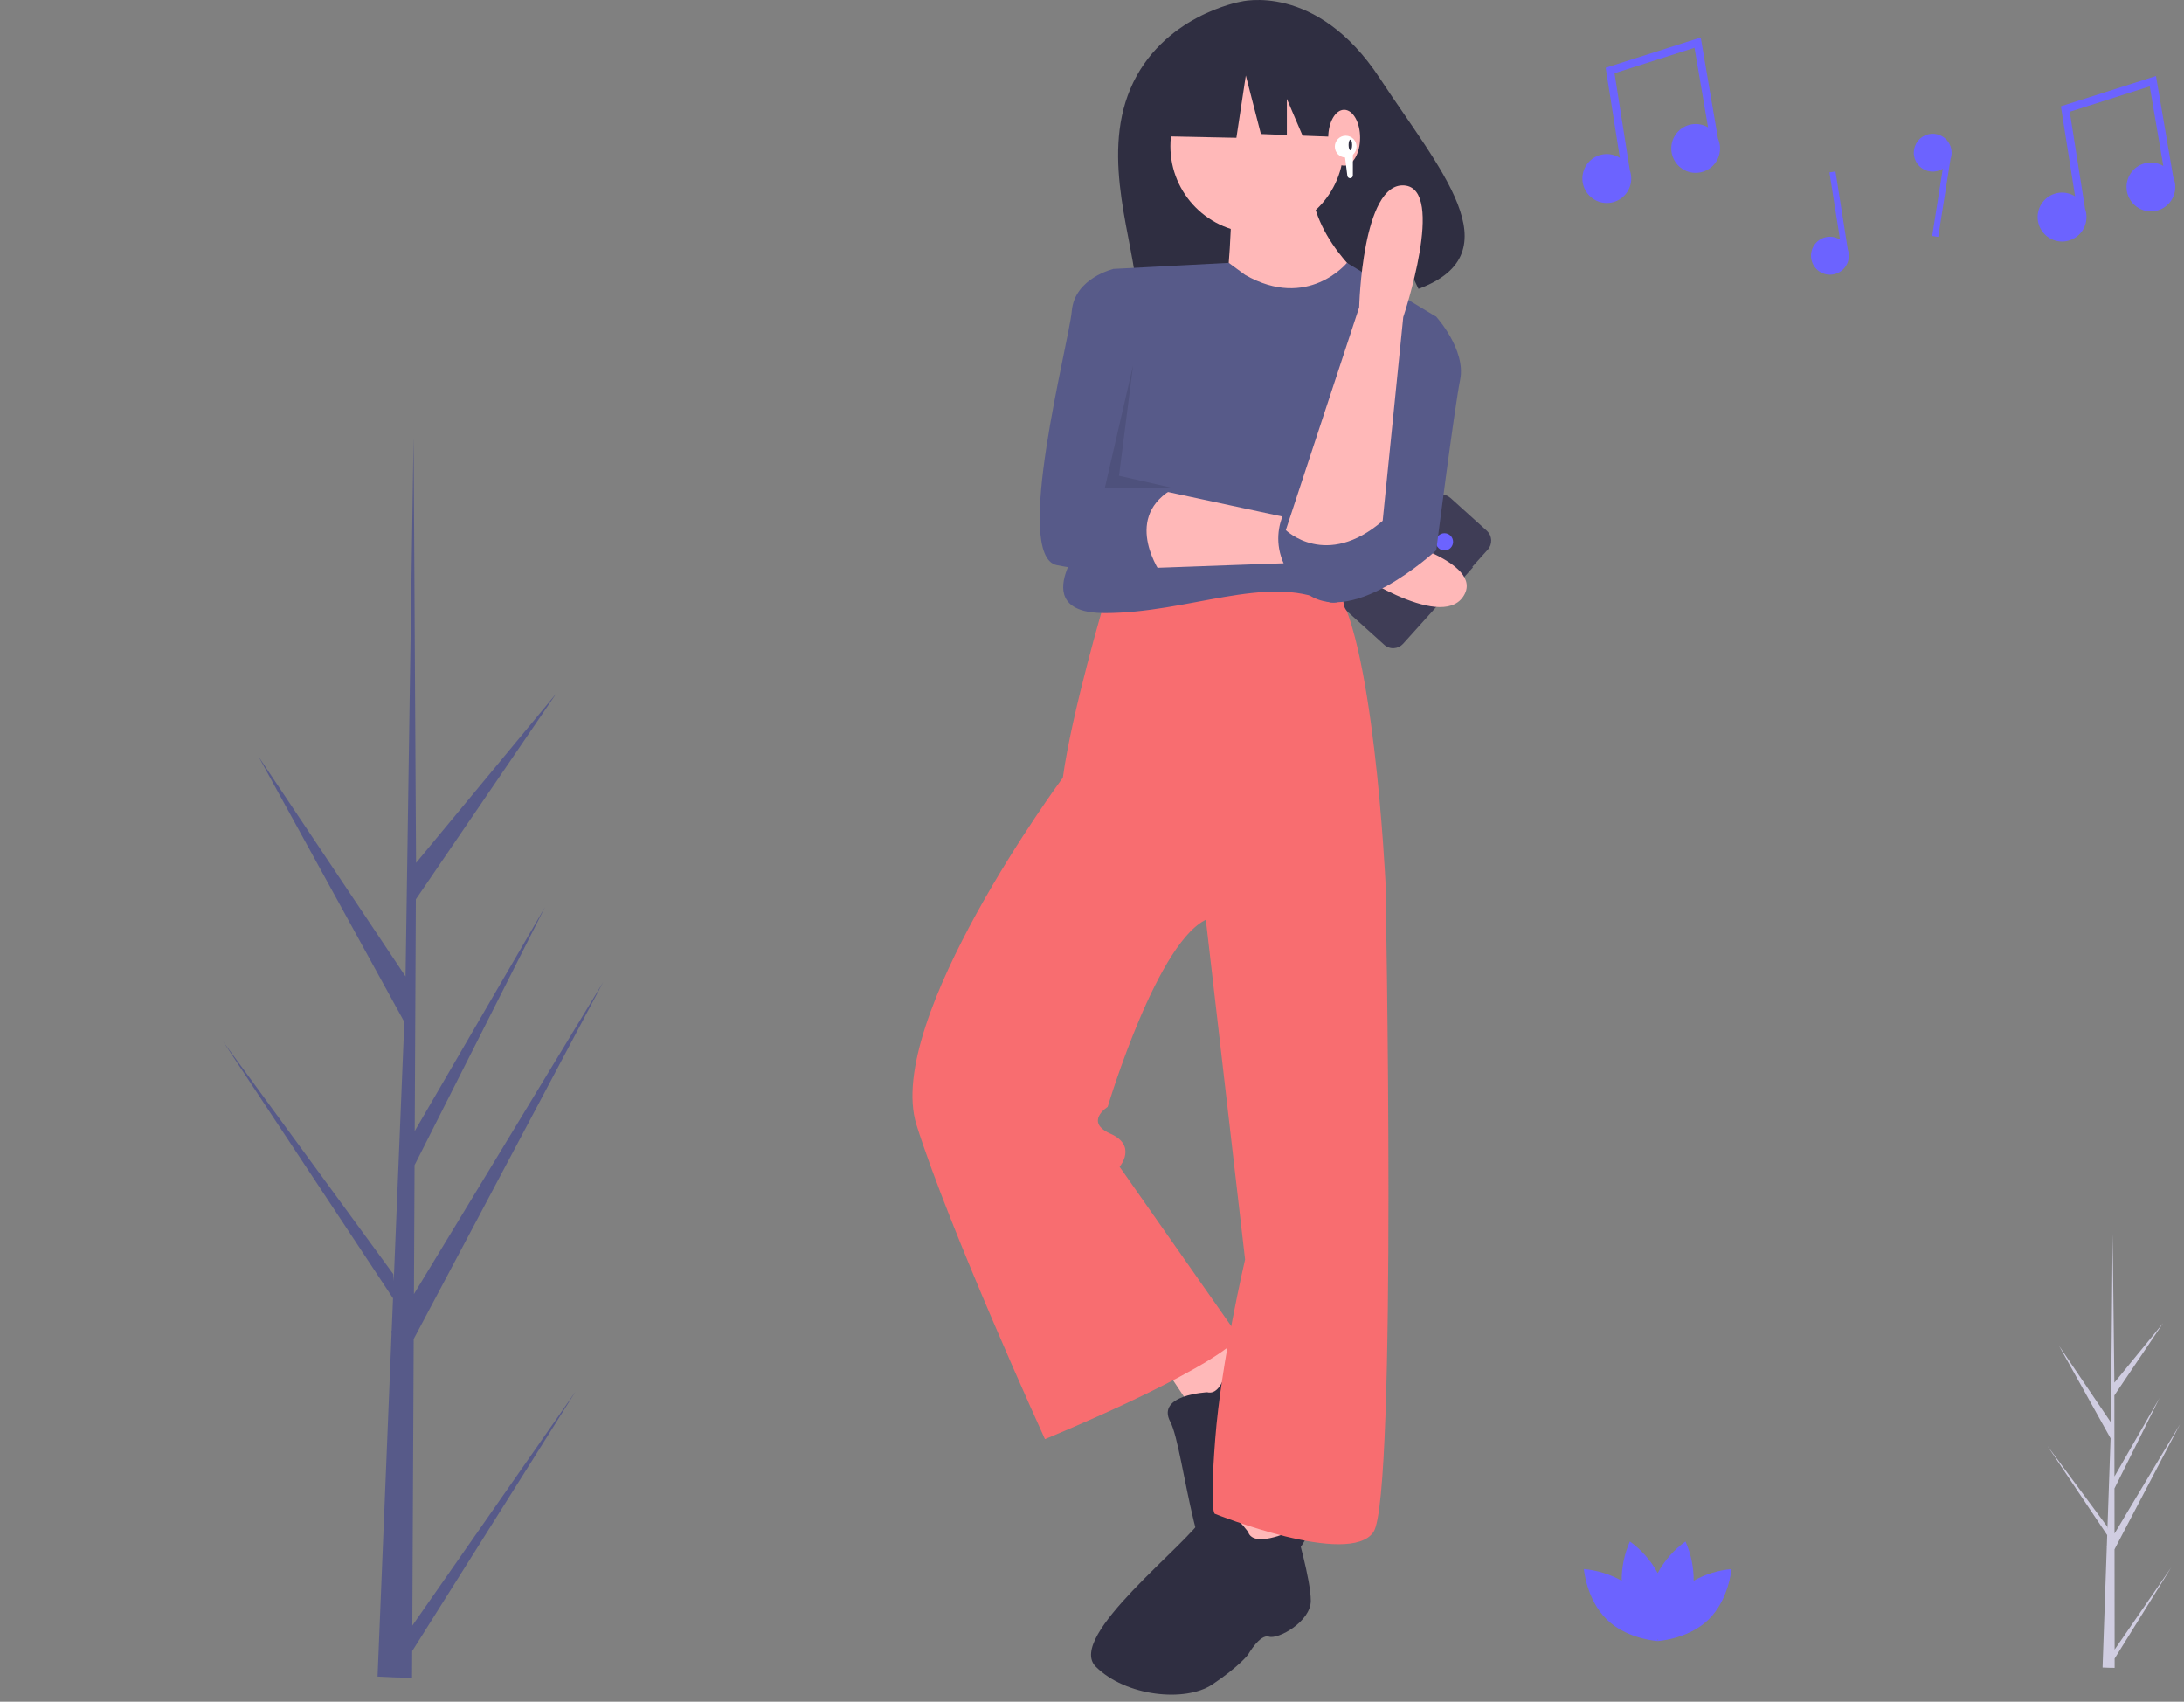 <svg width="86" height="67" viewBox="0 0 86 67" fill="none" xmlns="http://www.w3.org/2000/svg">
<rect x="0" y="0" width="86" height="67" fill="#808080" stroke="none"/>
<path d="M83.268 64.948L85.5 61.708L83.268 65.3L83.268 65.667C83.108 65.667 82.95 65.662 82.793 65.654L82.958 60.929L82.956 60.893L82.96 60.886L82.975 60.44L80.616 56.918L82.977 60.105L82.984 60.2L83.109 56.63L81.078 52.984L83.122 56.003L83.189 48.606L83.19 48.581L83.19 48.606L83.258 54.437L85.177 52.092L83.258 54.939L83.261 58.133L85.038 55.038L83.262 58.603L83.264 60.379L85.846 56.068L83.264 60.999L83.268 64.948Z" fill="#D0CDE1"/>
<path d="M16.236 64.003L22.667 54.782L16.231 65.007L16.225 66.058C15.768 66.053 15.315 66.037 14.867 66.01L15.418 52.516L15.411 52.412L15.423 52.392L15.476 51.117L8.792 41.015L15.485 50.162L15.504 50.432L15.921 40.237L10.179 29.785L15.969 38.445L16.284 17.313L16.285 17.243L16.286 17.312L16.383 33.973L21.904 27.305L16.375 35.408L16.33 44.533L21.459 35.718L16.324 45.875L16.3 50.949L23.748 38.675L16.29 52.719L16.236 64.003Z" fill="#575A89"/>
<path d="M66.692 62.236C66.696 61.704 66.586 61.177 66.37 60.69C65.915 61.017 65.541 61.442 65.275 61.935C65.008 61.442 64.634 61.017 64.18 60.69C63.963 61.177 63.853 61.704 63.858 62.236C63.399 61.98 62.892 61.823 62.369 61.777C62.369 61.777 62.467 62.98 63.27 63.762C63.983 64.458 65.013 64.587 65.233 64.607L65.239 64.611L65.24 64.608C65.263 64.61 65.275 64.61 65.275 64.61C65.275 64.61 65.273 64.588 65.268 64.546C65.27 64.541 65.272 64.536 65.275 64.53C65.277 64.536 65.28 64.541 65.282 64.546C65.277 64.588 65.275 64.61 65.275 64.61C65.275 64.61 65.287 64.61 65.309 64.608L65.311 64.611L65.317 64.607C65.537 64.587 66.567 64.458 67.28 63.762C68.082 62.98 68.18 61.777 68.18 61.777C67.657 61.823 67.15 61.98 66.692 62.236Z" fill="#6C63FF"/>
<path d="M67.643 5.442L67.647 5.441L66.97 1.476L63.226 2.667L63.786 6.214C63.593 6.092 63.363 6.043 63.137 6.075C62.911 6.107 62.704 6.218 62.552 6.389C62.401 6.56 62.315 6.78 62.31 7.008C62.305 7.237 62.382 7.46 62.526 7.637C62.67 7.815 62.872 7.935 63.096 7.977C63.321 8.018 63.553 7.979 63.751 7.865C63.949 7.751 64.1 7.57 64.177 7.355C64.255 7.14 64.253 6.904 64.173 6.69L64.176 6.69L63.575 2.883L66.724 1.881L67.259 5.016C67.062 4.899 66.829 4.857 66.603 4.897C66.377 4.937 66.172 5.057 66.027 5.235C65.882 5.413 65.805 5.637 65.811 5.867C65.816 6.097 65.904 6.317 66.057 6.488C66.211 6.659 66.421 6.769 66.648 6.798C66.876 6.827 67.107 6.774 67.298 6.647C67.49 6.521 67.63 6.33 67.694 6.109C67.757 5.888 67.739 5.651 67.643 5.442Z" fill="#6C63FF"/>
<path d="M85.569 6.96L85.574 6.959L84.897 2.993L81.152 4.185L81.712 7.732C81.519 7.61 81.289 7.56 81.063 7.592C80.837 7.624 80.63 7.736 80.478 7.907C80.327 8.078 80.241 8.297 80.236 8.526C80.231 8.755 80.308 8.977 80.452 9.155C80.596 9.332 80.798 9.453 81.023 9.494C81.247 9.536 81.479 9.496 81.677 9.382C81.875 9.269 82.026 9.088 82.103 8.873C82.181 8.658 82.179 8.422 82.099 8.208L82.102 8.207L81.501 4.401L84.65 3.399L85.185 6.534C84.988 6.416 84.755 6.374 84.529 6.414C84.303 6.454 84.099 6.574 83.953 6.752C83.808 6.93 83.731 7.155 83.737 7.385C83.742 7.614 83.83 7.835 83.984 8.005C84.137 8.176 84.347 8.286 84.575 8.315C84.802 8.345 85.033 8.291 85.225 8.165C85.416 8.038 85.556 7.847 85.62 7.626C85.683 7.405 85.665 7.169 85.569 6.96Z" fill="#6C63FF"/>
<path d="M72.756 9.805L72.759 9.805L72.277 6.751L72.038 6.788L72.457 9.436C72.307 9.341 72.129 9.303 71.953 9.328C71.778 9.353 71.617 9.439 71.5 9.572C71.382 9.704 71.316 9.875 71.312 10.052C71.308 10.229 71.368 10.402 71.479 10.54C71.591 10.677 71.748 10.77 71.922 10.803C72.096 10.835 72.276 10.804 72.429 10.716C72.583 10.628 72.7 10.488 72.76 10.321C72.82 10.154 72.819 9.971 72.756 9.805Z" fill="#6C63FF"/>
<path d="M76.849 6.013C76.85 5.848 76.795 5.687 76.694 5.556C76.593 5.425 76.451 5.331 76.291 5.29C76.131 5.248 75.962 5.261 75.81 5.326C75.659 5.392 75.533 5.506 75.453 5.651C75.373 5.796 75.343 5.963 75.369 6.127C75.394 6.29 75.473 6.441 75.593 6.554C75.713 6.668 75.868 6.738 76.032 6.754C76.197 6.77 76.362 6.731 76.502 6.643L76.084 9.29L76.322 9.328L76.804 6.274L76.802 6.274C76.833 6.19 76.849 6.102 76.849 6.013Z" fill="#6C63FF"/>
<path d="M45.852 53.833L47.264 55.954L49.381 54.304L47.969 52.536L45.852 53.833Z" fill="#FFB8B8"/>
<path d="M47.536 54.816C47.536 54.816 45.514 54.91 46.084 55.98C46.654 57.051 47.099 63.091 48.725 62.741C50.352 62.391 51.826 60.54 51.808 59.265C51.79 57.991 51.587 57.438 51.587 57.438C51.587 57.438 51.151 56.594 51.441 56.361C51.731 56.129 51.841 54.656 51.149 54.209C50.458 53.761 48.459 53.168 48.459 53.168C48.459 53.168 48.257 55.001 47.536 54.816Z" fill="#2F2E41"/>
<path d="M48.557 58.782L48.087 61.374L50.557 61.61V59.607L48.557 58.782Z" fill="#FFB8B8"/>
<path d="M43.499 23.666C43.499 23.666 42.205 28.026 41.852 30.619C41.852 30.619 34.795 40.163 36.089 44.288C37.383 48.412 41.147 56.661 41.147 56.661C41.147 56.661 47.499 54.068 48.793 52.654L44.087 45.938C44.087 45.938 44.793 45.113 43.735 44.641C42.676 44.17 43.617 43.581 43.617 43.581C43.617 43.581 45.617 36.864 47.616 36.157L54.557 34.743C54.557 34.743 54.086 24.727 52.439 22.959C52.439 22.959 44.205 23.077 43.499 23.666Z" fill="#F86D70"/>
<path d="M49.146 60.314C49.146 60.314 47.969 58.664 47.381 59.724C46.793 60.785 41.97 64.438 43.146 65.616C44.323 66.795 46.675 67.03 47.734 66.323C48.793 65.616 49.146 65.145 49.146 65.145C49.146 65.145 49.616 64.32 49.969 64.438C50.322 64.556 51.616 63.849 51.616 63.024C51.616 62.199 51.028 60.196 51.028 60.196C51.028 60.196 49.381 61.021 49.146 60.314Z" fill="#2F2E41"/>
<path d="M47.381 35.332L49.028 49.59C49.028 49.59 48.087 53.597 47.852 56.661C47.616 59.724 47.852 59.607 47.852 59.607C47.852 59.607 53.145 61.728 54.086 60.314C55.027 58.9 54.557 34.743 54.557 34.743L51.733 32.151L47.381 35.332Z" fill="#F86D70"/>
<path d="M44.509 3.501C45.731 0.615 48.839 0.07 48.839 0.07C48.839 0.07 51.832 -0.73 54.332 3.08C56.662 6.63 59.666 9.957 55.856 11.374L54.849 9.257L54.729 11.694C54.175 11.809 53.615 11.894 53.051 11.949C48.825 12.379 44.841 13.094 44.767 11.564C44.669 9.53 43.334 6.279 44.509 3.501Z" fill="#2F2E41"/>
<path d="M49.498 9.173C51.383 9.173 52.91 7.643 52.91 5.755C52.91 3.868 51.383 2.338 49.498 2.338C47.614 2.338 46.087 3.868 46.087 5.755C46.087 7.643 47.614 9.173 49.498 9.173Z" fill="#FFB8B8"/>
<path d="M48.499 7.935C48.499 7.935 48.44 11.411 48.087 12.236C47.734 13.061 54.38 11.588 54.38 11.588C54.38 11.588 52.028 9.938 51.675 7.7L48.499 7.935Z" fill="#FFB8B8"/>
<path d="M49.028 10.822L48.386 10.349L43.852 10.587L42.911 20.956C42.911 20.956 40.206 24.138 43.499 24.138C46.793 24.138 49.851 22.606 52.204 23.666C54.557 24.727 56.556 12.472 56.556 12.472L53.039 10.349C53.039 10.349 51.498 12.236 49.028 10.822Z" fill="#575A89"/>
<path d="M45.146 19.189L51.733 20.603V22.134L45.146 22.37C45.146 22.37 44.44 19.66 45.146 19.189Z" fill="#FFB8B8"/>
<path d="M45.146 11.176L43.852 10.587C43.852 10.587 42.323 10.94 42.205 12.236C42.088 13.533 39.853 21.899 41.617 22.252C43.382 22.606 45.734 22.606 45.734 22.606C45.734 22.606 44.205 20.485 46.087 19.306L44.676 18.599C44.676 18.599 43.264 15.418 44.205 13.768C45.146 12.118 45.146 11.176 45.146 11.176Z" fill="#575A89"/>
<path d="M45.2 2.453L48.315 0.818L52.617 1.487L53.508 5.425L51.292 5.34L50.673 3.893V5.316L49.651 5.276L49.057 2.973L48.686 5.425L45.052 5.351L45.2 2.453Z" fill="#2F2E41"/>
<path d="M52.929 6.522C53.276 6.522 53.557 6.029 53.557 5.422C53.557 4.815 53.276 4.322 52.929 4.322C52.583 4.322 52.302 4.815 52.302 5.422C52.302 6.029 52.583 6.522 52.929 6.522Z" fill="#FFB8B8"/>
<path d="M52.99 6.201C53.226 6.201 53.418 6.009 53.418 5.772C53.418 5.535 53.226 5.343 52.99 5.343C52.753 5.343 52.562 5.535 52.562 5.772C52.562 6.009 52.753 6.201 52.99 6.201Z" fill="white"/>
<path d="M53.173 5.916C53.212 5.916 53.243 5.823 53.243 5.707C53.243 5.592 53.212 5.498 53.173 5.498C53.135 5.498 53.104 5.592 53.104 5.707C53.104 5.823 53.135 5.916 53.173 5.916Z" fill="#2F2E41"/>
<path d="M53.162 7.017C53.133 7.017 53.105 7.005 53.085 6.985C53.064 6.964 53.053 6.936 53.053 6.907L52.943 6.029H53.272V6.907C53.272 6.921 53.269 6.936 53.264 6.949C53.258 6.962 53.25 6.974 53.24 6.985C53.23 6.995 53.218 7.003 53.204 7.008C53.191 7.014 53.177 7.017 53.162 7.017Z" fill="white"/>
<path opacity="0.1" d="M44.62 14.373L43.509 19.195H46.101L44.064 18.731L44.62 14.373Z" fill="black"/>
<path d="M58.001 22.338L57.976 22.316L58.584 21.64C58.631 21.589 58.666 21.529 58.689 21.464C58.712 21.398 58.722 21.329 58.719 21.26C58.715 21.191 58.698 21.124 58.669 21.061C58.639 20.999 58.597 20.943 58.546 20.896L57.117 19.606C57.065 19.56 57.005 19.524 56.94 19.501C56.875 19.478 56.806 19.468 56.737 19.471C56.669 19.475 56.601 19.492 56.539 19.522C56.476 19.552 56.42 19.593 56.374 19.645L53.039 23.352C52.992 23.404 52.957 23.464 52.934 23.529C52.911 23.594 52.901 23.663 52.904 23.732C52.908 23.801 52.925 23.869 52.955 23.931C52.984 23.994 53.026 24.05 53.077 24.096L54.507 25.386C54.558 25.433 54.618 25.468 54.683 25.491C54.748 25.515 54.817 25.525 54.886 25.521C54.955 25.517 55.022 25.5 55.084 25.471C55.147 25.441 55.203 25.399 55.249 25.348L57.544 22.797L57.568 22.819L58.001 22.338Z" fill="#3F3D56"/>
<path d="M56.88 21.673C57.067 21.673 57.218 21.521 57.218 21.334C57.218 21.146 57.067 20.994 56.88 20.994C56.693 20.994 56.541 21.146 56.541 21.334C56.541 21.521 56.693 21.673 56.88 21.673Z" fill="#6C63FF"/>
<path d="M54.531 21.129C54.531 21.129 58.541 22.101 57.617 23.488C56.693 24.874 53.045 22.34 53.045 22.34L54.531 21.129Z" fill="#FFB8B8"/>
<path d="M55.498 12.472H56.556C56.556 12.472 57.733 13.768 57.497 14.947C57.262 16.125 56.556 21.663 56.556 21.663C56.556 21.663 53.027 24.963 51.263 23.195C49.498 21.427 50.792 19.778 50.792 19.778C50.792 19.778 53.145 21.663 54.439 19.189L55.498 12.472Z" fill="#575A89"/>
<path d="M54.446 20.506L55.256 12.487C55.256 12.487 56.955 7.425 55.296 7.301C53.637 7.177 53.521 12.098 53.521 12.098L50.632 20.872C50.632 20.872 52.217 22.428 54.446 20.506Z" fill="#FFB8B8"/>
</svg>

